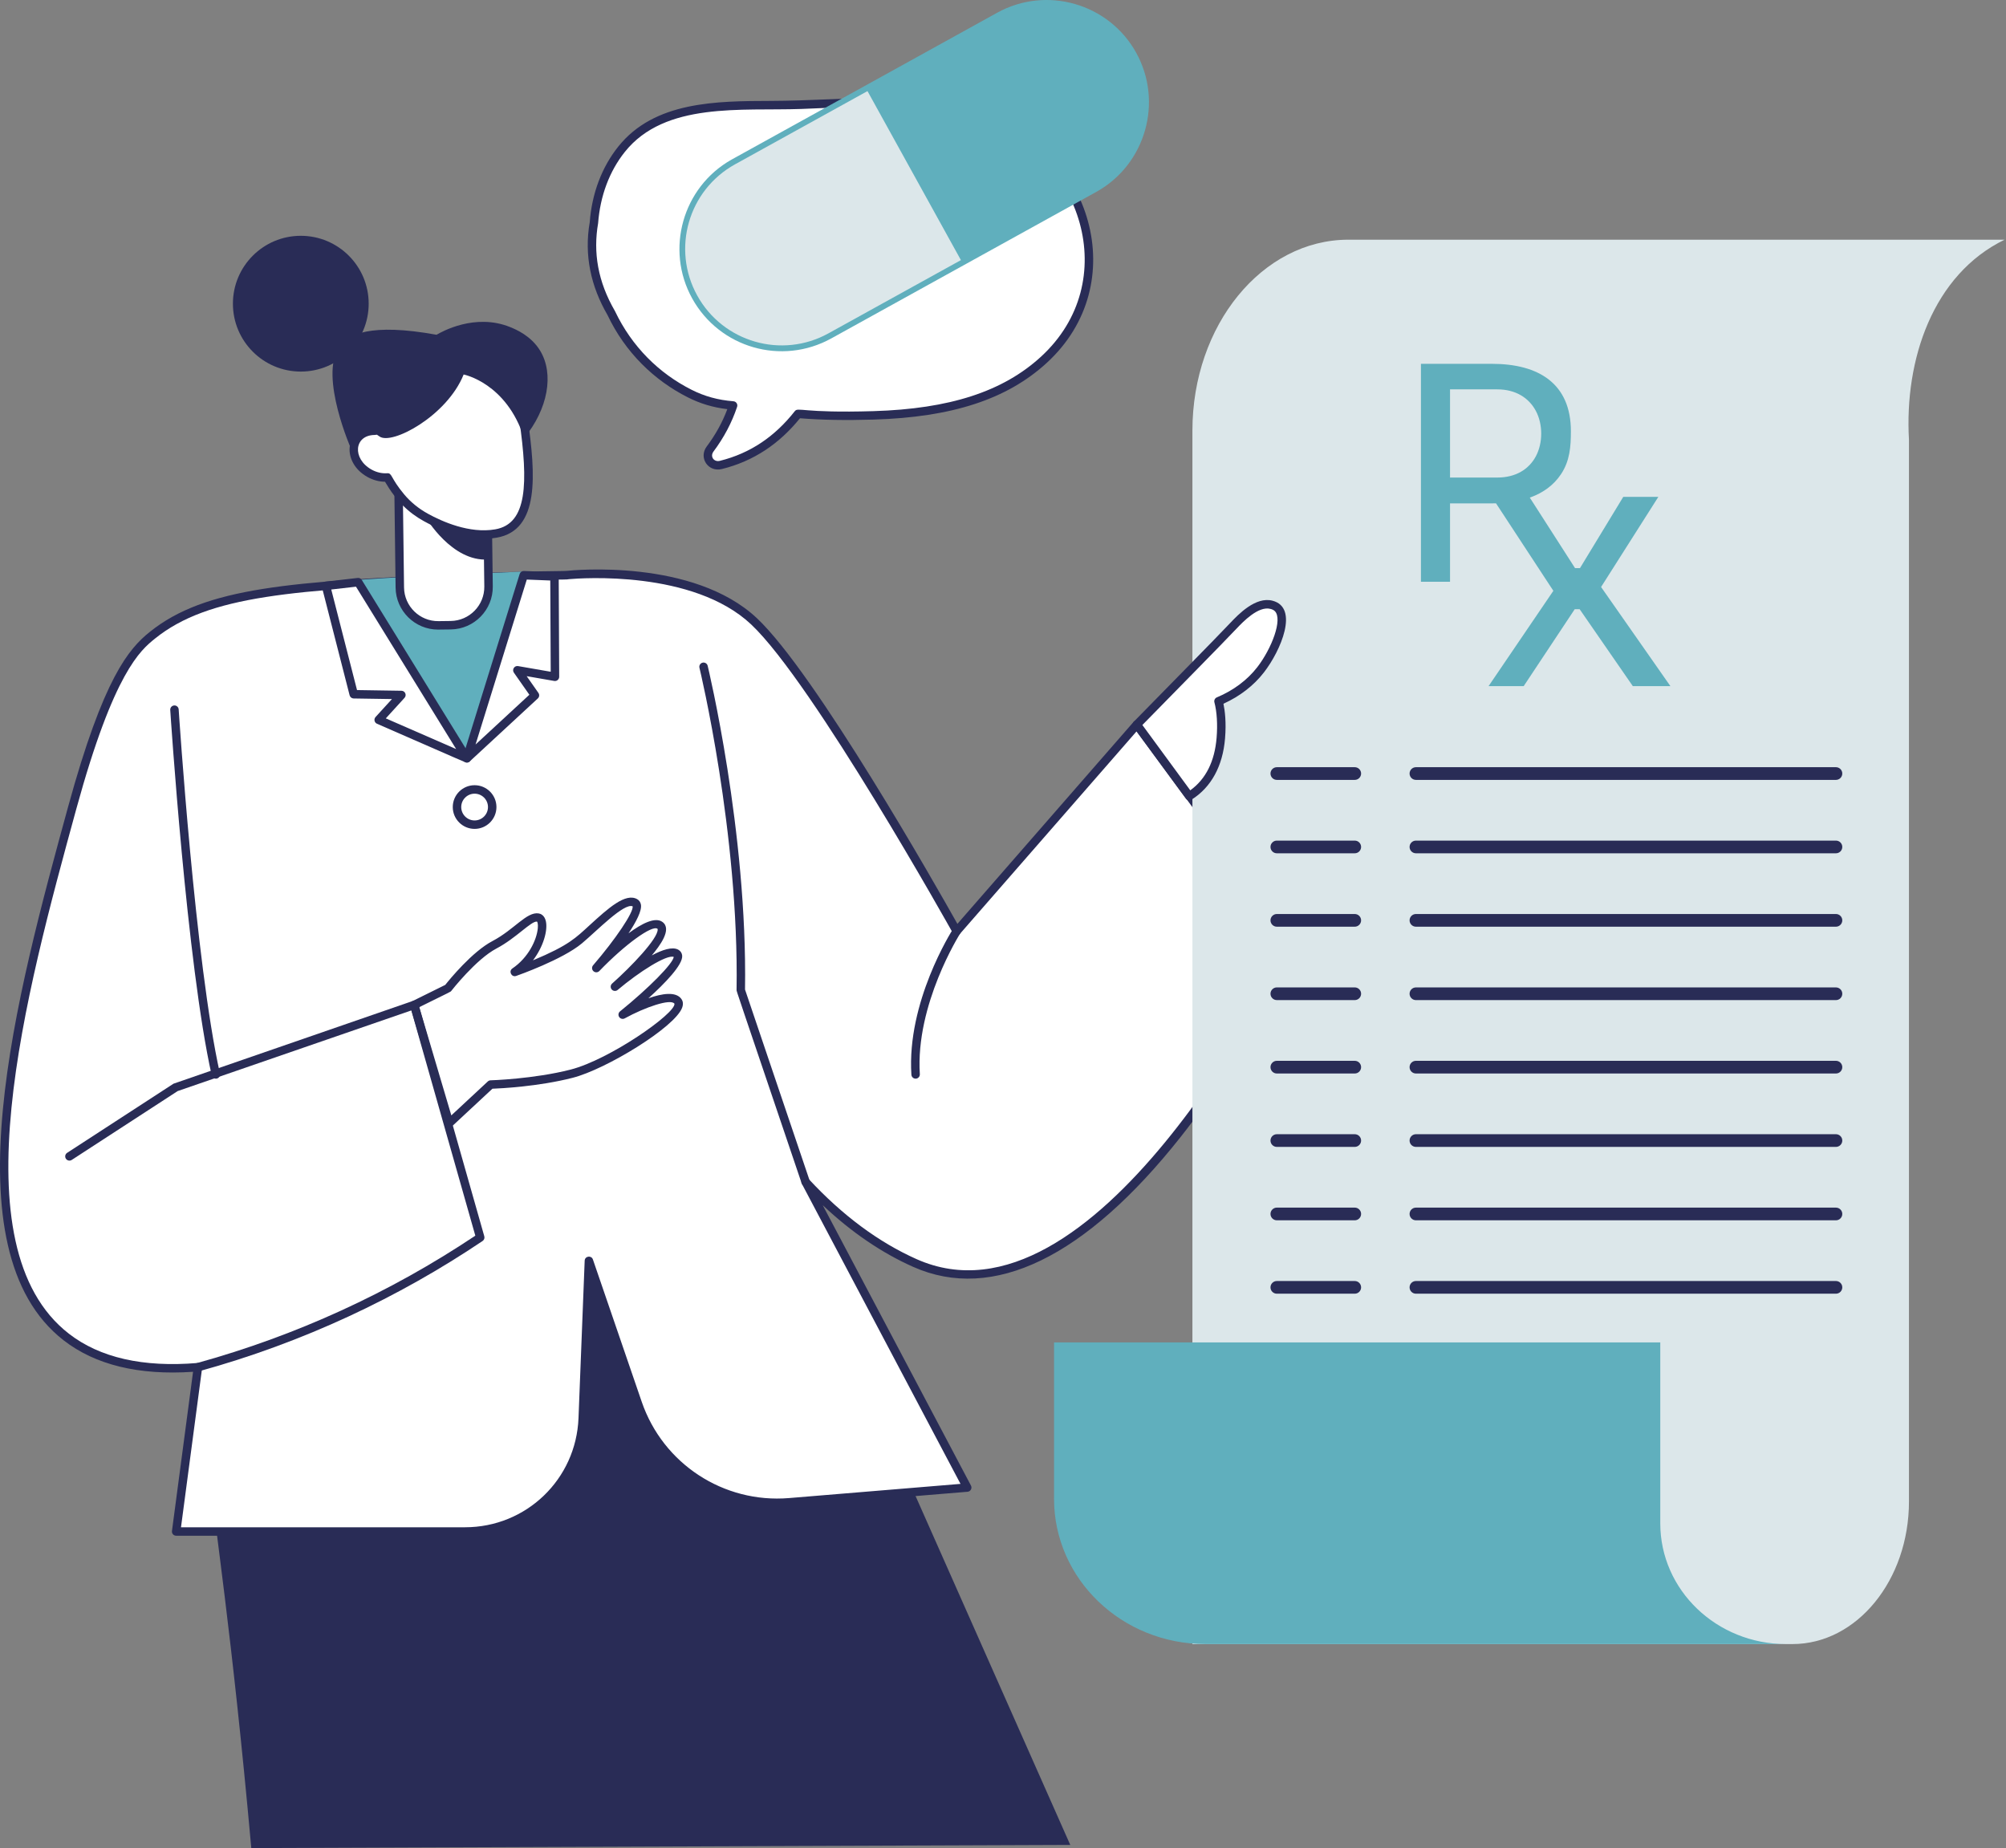 <svg width="292" height="269" viewBox="0 0 292 269" fill="none" xmlns="http://www.w3.org/2000/svg">
<rect x="0" y="0" width="292" height="269" fill="#808080" stroke="none"/>
<g clip-path="url(#clip0_638_6775)">
<path d="M109.758 164.731H43.262C31.334 186.814 29.71 203.631 30.642 215.219C31.155 221.574 33.71 237.126 36.578 269C76.317 268.848 116.055 268.695 155.792 268.543L109.758 164.731Z" fill="#292C56"/>
<path d="M165.483 105.472L139.253 135.54C139.253 135.54 118.942 99.074 109.761 90.439C100.705 81.918 82.616 83.622 82.642 83.721C78.943 83.759 73.777 83.861 67.615 84.132C42.748 85.229 30.156 86.036 22.177 92.468C19.571 94.569 15.789 98.331 10.52 117.559C2.972 145.1 -7.044 181.653 9.649 194.612C12.68 196.965 18.324 199.884 28.814 199.002L25.642 222.92H67.684C76.897 222.92 84.465 215.644 84.825 206.439C85.125 198.8 85.424 191.162 85.724 183.524C88.093 190.428 90.46 197.332 92.829 204.236C96.019 213.532 105.112 219.475 114.905 218.664L140.794 216.523L117.274 172.04C121.811 176.935 127.089 181.13 133.174 183.839C160.843 196.154 188.832 137.138 188.832 137.138L165.481 105.47L165.483 105.472Z" fill="white"/>
<path d="M67.683 223.538H25.641C25.27 223.538 24.981 223.212 25.032 222.841L28.102 199.675C20.209 200.214 13.877 198.676 9.27 195.1C-7.749 181.887 2.466 144.613 9.924 117.398C15.067 98.633 18.745 94.443 21.79 91.989C29.896 85.454 42.374 84.631 67.585 83.516C77.748 83.068 81.859 83.167 82.57 83.087C83.315 83.008 100.902 81.26 110.183 89.988C118.698 98 136.313 129.043 139.363 134.474L165.018 105.064C165.269 104.778 165.738 104.779 165.977 105.104L189.327 136.772C189.463 136.955 189.486 137.197 189.387 137.402C189.317 137.549 182.24 152.37 171.862 165.489C157.988 183.024 144.523 189.564 132.924 184.401C128.333 182.359 123.92 179.348 119.759 175.425L141.336 216.235C141.541 216.623 141.285 217.1 140.842 217.137L114.953 219.279C104.864 220.11 95.528 214.009 92.243 204.436L86.206 186.838L85.436 206.463C85.06 216.037 77.26 223.536 67.68 223.536L67.683 223.538ZM26.345 222.306H67.683C76.6 222.306 83.86 215.327 84.209 206.417L85.108 183.502C85.134 182.826 86.084 182.682 86.306 183.327L93.411 204.039C96.512 213.078 105.326 218.843 114.855 218.055L139.814 215.99L116.73 172.331C116.394 171.698 117.239 171.1 117.726 171.625C122.61 176.895 127.892 180.816 133.424 183.279C159.165 194.737 185.802 141.92 188.116 137.206L165.441 106.456L139.717 135.945C139.437 136.267 138.923 136.212 138.715 135.841C138.512 135.476 118.346 99.361 109.339 90.888C100.893 82.942 84.543 84.152 82.844 84.301C82.479 84.44 79.117 84.243 67.641 84.749C42.702 85.85 30.367 86.658 22.564 92.949C20.474 94.635 16.582 97.772 11.114 117.725C3.747 144.607 -6.342 181.423 10.027 194.13C14.53 197.626 20.834 199.059 28.763 198.392C29.169 198.363 29.476 198.708 29.425 199.087L26.346 222.308L26.345 222.306Z" fill="#292C56"/>
<path d="M50.537 84.508L67.952 110.381L76.922 83.156C54.43 84.177 60.191 83.875 50.536 84.506L50.537 84.508Z" fill="#60AFBD"/>
<path d="M65.28 64.68L63.505 64.703C60.428 64.742 57.966 67.268 58.005 70.344L58.199 85.527C58.238 88.604 60.764 91.066 63.84 91.027L65.615 91.004C68.692 90.965 71.154 88.439 71.115 85.363L70.921 70.18C70.882 67.103 68.356 64.641 65.28 64.68Z" fill="white"/>
<path d="M63.77 91.643C60.394 91.643 57.627 88.919 57.584 85.534L57.39 70.352C57.347 66.94 60.087 64.13 63.499 64.087L65.272 64.063C68.711 64.025 71.494 66.782 71.537 70.172L71.731 85.353C71.774 88.764 69.034 91.575 65.623 91.618L63.77 91.641V91.643ZM65.35 65.295L63.512 65.318C60.78 65.353 58.587 67.604 58.62 70.336L58.814 85.519C58.85 88.261 61.113 90.448 63.833 90.411L65.606 90.388C68.338 90.353 70.532 88.102 70.498 85.37L70.304 70.189C70.27 67.478 68.053 65.296 65.35 65.296V65.295Z" fill="#292C56"/>
<path d="M76.206 61.049C75.924 59.054 74.862 57.253 73.257 56.034C71.699 54.85 69.475 53.626 66.694 53.318C65.426 53.177 62.624 52.881 59.715 54.499C59.567 54.582 56.727 56.205 55.376 59.069C54.854 60.176 54.59 61.405 54.561 62.696C53.387 62.701 52.343 63.198 51.82 64.132C50.488 66.507 53.296 69.734 56.398 69.497C57.992 72.374 59.827 74.12 61.979 75.308C64.313 76.597 68.335 78.328 72.198 77.656C77.616 76.712 77.45 69.825 76.208 61.049H76.206Z" fill="white"/>
<path d="M61.681 75.847C59.507 74.646 57.678 72.933 56.045 70.124C55.177 70.116 54.278 69.871 53.473 69.42C49.78 67.35 50.122 62.629 53.973 62.119C54.062 60.92 54.346 59.809 54.82 58.806C56.265 55.74 59.288 54.031 59.416 53.961C62.521 52.233 65.495 52.564 66.764 52.706C69.196 52.975 71.506 53.931 73.631 55.543C75.379 56.871 76.511 58.796 76.817 60.963C77.972 69.117 78.574 77.171 72.304 78.262C68.714 78.886 64.881 77.613 61.682 75.847H61.681ZM58.834 71.963C59.77 73.081 60.929 74.025 62.276 74.77C64.328 75.903 68.334 77.705 72.091 77.049C76.771 76.235 76.902 70.356 75.597 61.135C75.336 59.293 74.373 57.655 72.886 56.523C70.942 55.047 68.837 54.175 66.628 53.93C65.474 53.802 62.775 53.502 60.015 55.038C59.987 55.053 57.212 56.622 55.933 59.333C55.46 60.333 55.206 61.469 55.177 62.712C55.169 63.044 54.897 63.311 54.564 63.312C51.527 63.324 51.238 66.756 54.076 68.347C54.797 68.751 55.605 68.939 56.351 68.885C57.104 68.826 56.81 69.546 58.836 71.965L58.834 71.963Z" fill="#292C56"/>
<path d="M61.979 75.309C61.979 75.309 65.76 81.806 71.066 81.437L71.02 77.799C71.02 77.799 65.595 78.258 61.981 75.309H61.979Z" fill="#292C56"/>
<path d="M52.136 84.738C57.409 93.286 62.681 101.833 67.952 110.381L55.121 104.784L58.426 101.159L51.485 101.052L47.445 85.275C49.009 85.097 50.573 84.917 52.135 84.738H52.136Z" fill="white"/>
<path d="M67.953 110.997C67.755 110.997 67.93 111.043 54.877 105.347C54.489 105.178 54.386 104.678 54.667 104.368L57.053 101.753L51.478 101.667C51.201 101.662 50.961 101.473 50.891 101.203L46.85 85.427C46.76 85.068 47.003 84.705 47.377 84.662L52.069 84.124C52.309 84.097 52.538 84.21 52.663 84.414L68.478 110.056C68.731 110.466 68.435 110.995 67.953 110.995V110.997ZM56.157 104.564L66.397 109.031L51.819 85.396L48.219 85.808L51.969 100.445L58.44 100.545C58.97 100.554 59.242 101.183 58.885 101.576L56.159 104.565L56.157 104.564Z" fill="#292C56"/>
<path d="M76.234 83.726L67.952 110.382L77.869 101.212L75.31 97.56L80.784 98.512C80.761 93.643 80.737 88.774 80.713 83.905C79.22 83.846 77.729 83.786 76.235 83.728L76.234 83.726Z" fill="white"/>
<path d="M67.365 110.2L75.646 83.544C75.729 83.278 75.961 83.101 76.258 83.112L80.736 83.289C81.066 83.301 81.326 83.572 81.328 83.901L81.398 98.508C81.398 98.898 81.049 99.181 80.678 99.118L76.665 98.421L78.374 100.859C78.55 101.112 78.514 101.455 78.287 101.664L68.372 110.834C67.92 111.253 67.178 110.806 67.365 110.2ZM76.682 84.36L69.224 108.368L77.056 101.125L74.805 97.914C74.491 97.466 74.878 96.86 75.415 96.954L80.164 97.779L80.099 84.496L76.682 84.36Z" fill="#292C56"/>
<path d="M52.297 63.522C52.297 63.522 53.47 62.188 55.229 63.522C56.989 64.855 65.066 60.563 67.49 54.512C67.49 54.512 73.728 55.719 76.286 63.765C79.767 59.558 80.689 54.427 78.614 51.028C77.302 48.881 75.122 47.96 74.277 47.617C69.162 45.534 64.288 48.29 63.543 48.728C53.927 46.983 50.614 48.651 49.363 50.488C46.413 54.812 51.176 65.504 51.176 65.506L52.295 63.523L52.297 63.522Z" fill="#292C56"/>
<path d="M43.785 54.086C49.243 54.086 53.667 49.662 53.667 44.204C53.667 38.747 49.243 34.323 43.785 34.323C38.328 34.323 33.904 38.747 33.904 44.204C33.904 49.662 38.328 54.086 43.785 54.086Z" fill="#292C56"/>
<path d="M196.273 34.89C183.736 34.89 173.572 47.332 173.572 62.68V239.307H260.915C270.282 239.307 277.876 230.011 277.876 218.544V64.019C277.203 52.352 281.367 39.959 291.795 34.89H196.273Z" fill="#DCE7EA"/>
<path d="M206.836 84.683V52.956H211.071V84.683H206.836ZM209.471 73.272V69.511H217.945C220.639 69.511 222.553 68.309 223.563 66.422C224.603 64.478 224.603 61.753 223.563 59.809C222.53 57.88 220.593 56.675 217.945 56.675H209.471V52.957H217.165C224.029 52.957 228.664 55.877 228.664 62.769C228.664 64.973 228.522 67.088 227.216 69.036C225.037 72.296 221.067 73.272 217.165 73.272H209.471ZM216.68 99.874L226.535 85.374L226.38 86.407L217.147 72.321H222.613L229.267 82.691H229.989L236.288 72.321H241.395L232.674 86.047L232.83 85.117L243.151 99.874H237.68L229.942 88.678H229.22L221.792 99.874H216.682H216.68Z" fill="#60AFBD"/>
<path d="M241.675 221.738V195.398H153.429V218.159C153.429 229.839 163.297 239.307 175.468 239.307H259.984C249.872 239.307 241.675 231.441 241.675 221.738Z" fill="#60AFBD"/>
<path d="M267.245 113.519H206.108C205.598 113.519 205.184 113.105 205.184 112.595C205.184 112.085 205.598 111.671 206.108 111.671H267.245C267.755 111.671 268.169 112.085 268.169 112.595C268.169 113.105 267.755 113.519 267.245 113.519Z" fill="#292C56"/>
<path d="M197.203 113.519H185.861C185.351 113.519 184.937 113.105 184.937 112.595C184.937 112.085 185.351 111.671 185.861 111.671H197.203C197.712 111.671 198.126 112.085 198.126 112.595C198.126 113.105 197.712 113.519 197.203 113.519Z" fill="#292C56"/>
<path d="M267.245 124.203H206.108C205.598 124.203 205.184 123.789 205.184 123.28C205.184 122.77 205.598 122.356 206.108 122.356H267.245C267.755 122.356 268.169 122.77 268.169 123.28C268.169 123.789 267.755 124.203 267.245 124.203Z" fill="#292C56"/>
<path d="M197.203 124.203H185.861C185.351 124.203 184.937 123.789 184.937 123.28C184.937 122.77 185.351 122.356 185.861 122.356H197.203C197.712 122.356 198.126 122.77 198.126 123.28C198.126 123.789 197.712 124.203 197.203 124.203Z" fill="#292C56"/>
<path d="M267.245 134.888H206.108C205.598 134.888 205.184 134.474 205.184 133.964C205.184 133.455 205.598 133.041 206.108 133.041H267.245C267.755 133.041 268.169 133.455 268.169 133.964C268.169 134.474 267.755 134.888 267.245 134.888Z" fill="#292C56"/>
<path d="M197.203 134.888H185.861C185.351 134.888 184.937 134.474 184.937 133.964C184.937 133.455 185.351 133.041 185.861 133.041H197.203C197.712 133.041 198.126 133.455 198.126 133.964C198.126 134.474 197.712 134.888 197.203 134.888Z" fill="#292C56"/>
<path d="M267.245 145.573H206.108C205.598 145.573 205.184 145.159 205.184 144.649C205.184 144.14 205.598 143.726 206.108 143.726H267.245C267.755 143.726 268.169 144.14 268.169 144.649C268.169 145.159 267.755 145.573 267.245 145.573Z" fill="#292C56"/>
<path d="M197.203 145.571H185.861C185.351 145.571 184.937 145.157 184.937 144.647C184.937 144.138 185.351 143.724 185.861 143.724H197.203C197.712 143.724 198.126 144.138 198.126 144.647C198.126 145.157 197.712 145.571 197.203 145.571Z" fill="#292C56"/>
<path d="M267.245 156.256H206.108C205.598 156.256 205.184 155.842 205.184 155.332C205.184 154.823 205.598 154.409 206.108 154.409H267.245C267.755 154.409 268.169 154.823 268.169 155.332C268.169 155.842 267.755 156.256 267.245 156.256Z" fill="#292C56"/>
<path d="M197.203 156.256H185.861C185.351 156.256 184.937 155.842 184.937 155.332C184.937 154.823 185.351 154.409 185.861 154.409H197.203C197.712 154.409 198.126 154.823 198.126 155.332C198.126 155.842 197.712 156.256 197.203 156.256Z" fill="#292C56"/>
<path d="M267.245 166.94H206.108C205.598 166.94 205.184 166.526 205.184 166.017C205.184 165.507 205.598 165.093 206.108 165.093H267.245C267.755 165.093 268.169 165.507 268.169 166.017C268.169 166.526 267.755 166.94 267.245 166.94Z" fill="#292C56"/>
<path d="M197.203 166.94H185.861C185.351 166.94 184.937 166.526 184.937 166.017C184.937 165.507 185.351 165.093 185.861 165.093H197.203C197.712 165.093 198.126 165.507 198.126 166.017C198.126 166.526 197.712 166.94 197.203 166.94Z" fill="#292C56"/>
<path d="M267.245 177.625H206.108C205.598 177.625 205.184 177.211 205.184 176.701C205.184 176.192 205.598 175.778 206.108 175.778H267.245C267.755 175.778 268.169 176.192 268.169 176.701C268.169 177.211 267.755 177.625 267.245 177.625Z" fill="#292C56"/>
<path d="M197.203 177.624H185.861C185.351 177.624 184.937 177.21 184.937 176.7C184.937 176.19 185.351 175.776 185.861 175.776H197.203C197.712 175.776 198.126 176.19 198.126 176.7C198.126 177.21 197.712 177.624 197.203 177.624Z" fill="#292C56"/>
<path d="M267.245 188.308H206.108C205.598 188.308 205.184 187.894 205.184 187.385C205.184 186.875 205.598 186.461 206.108 186.461H267.245C267.755 186.461 268.169 186.875 268.169 187.385C268.169 187.894 267.755 188.308 267.245 188.308Z" fill="#292C56"/>
<path d="M197.203 188.308H185.861C185.351 188.308 184.937 187.894 184.937 187.385C184.937 186.875 185.351 186.461 185.861 186.461H197.203C197.712 186.461 198.126 186.875 198.126 187.385C198.126 187.894 197.712 188.308 197.203 188.308Z" fill="#292C56"/>
<path d="M143.068 16.923C134.617 14.05 125.378 14.928 116.624 15.243C107.982 15.556 96.54 14.121 90.468 21.733C87.996 24.832 86.743 28.572 86.452 32.438C85.636 37.097 86.609 41.497 88.984 45.587C91.446 50.796 95.465 54.792 100.376 57.274C102.523 58.359 104.6 58.85 106.713 59.019C105.953 61.296 104.835 63.393 103.37 65.349C102.478 66.538 103.505 68.028 104.931 67.675C109.559 66.528 113.225 63.992 116.169 60.24C119.842 60.553 123.548 60.565 127.156 60.457C135.961 60.194 145.217 58.533 151.93 52.385C164.305 41.052 158.049 22.013 143.068 16.921V16.923Z" fill="white"/>
<path d="M102.877 64.981C104.167 63.26 105.151 61.478 105.871 59.556C103.781 59.307 101.927 58.75 100.098 57.825C95.248 55.374 91.013 51.318 88.429 45.852C86.018 41.709 85.004 37.15 85.846 32.333C86.156 28.172 87.591 24.353 89.986 21.349C95.259 14.741 104.275 14.712 112.23 14.687C123.367 14.652 133.512 13.023 143.267 16.339C158.791 21.616 164.998 41.254 152.346 52.84C146.584 58.117 138.586 60.733 127.174 61.073C123.035 61.196 119.616 61.134 116.446 60.88C113.469 64.562 109.749 67.116 105.078 68.272C103.085 68.766 101.646 66.624 102.877 64.98V64.981ZM116.645 15.859C107.966 16.171 96.801 14.781 90.948 22.118C88.709 24.927 87.365 28.512 87.065 32.485C86.327 36.734 87.011 40.967 89.515 45.279C91.986 50.473 95.931 54.34 100.653 56.726C102.563 57.692 104.504 58.226 106.762 58.408C107.161 58.44 107.424 58.838 107.296 59.216C106.528 61.516 105.372 63.703 103.861 65.72C103.311 66.454 103.925 67.289 104.781 67.079C109.265 65.969 112.829 63.493 115.684 59.861C116.199 59.212 116.662 60.155 127.136 59.844C138.236 59.513 145.982 57 151.513 51.934C163.466 40.987 157.513 22.484 142.87 17.506C134.551 14.678 125.386 15.541 116.645 15.859Z" fill="#292C56"/>
<path d="M121.003 49.261C113.794 53.246 104.735 50.639 100.751 43.43C96.81 36.301 99.373 27.245 106.465 23.243L145.145 1.858C152.337 -2.118 161.422 0.499 165.396 7.689C169.337 14.818 166.773 23.874 159.681 27.876L121.003 49.261Z" fill="#60AFBD"/>
<path d="M101.493 43.021C105.249 49.814 113.8 52.277 120.593 48.521L139.874 37.861L126.274 13.26L106.993 23.92C100.2 27.676 97.737 36.227 101.493 43.021Z" fill="#DCE7EA"/>
<path d="M165.482 105.473C171.726 99.084 176.623 94.152 179.565 91.056C180.537 90.033 182.95 87.471 185.082 88.033C188.34 88.892 185.567 94.819 183.496 97.494C182.605 98.646 180.747 100.665 177.368 102.074C177.697 103.311 177.891 105.18 177.707 107.428C177.465 110.363 176.4 113.813 173.11 115.877L165.481 105.473H165.482Z" fill="white"/>
<path d="M172.614 116.242L164.985 105.837C164.807 105.594 164.831 105.259 165.042 105.043C171.303 98.636 176.175 93.73 179.12 90.633C180.228 89.466 182.774 86.786 185.24 87.439C189.115 88.453 186.443 94.695 183.984 97.871C182.505 99.784 180.473 101.353 178.088 102.434C178.301 103.441 178.515 105.138 178.322 107.478C177.99 111.519 176.301 114.604 173.44 116.4C173.167 116.571 172.807 116.504 172.616 116.243L172.614 116.242ZM166.288 105.529L173.259 115.037C175.521 113.406 176.811 110.833 177.094 107.377C177.253 105.463 177.136 103.587 176.774 102.232C176.695 101.935 176.848 101.624 177.132 101.506C179.529 100.507 181.561 98.989 183.01 97.117C185.122 94.388 186.737 90.141 185.574 88.96C185.36 88.743 185.089 88.672 184.928 88.629C183.165 88.162 180.892 90.556 180.036 91.457C177.163 94.48 172.166 99.52 166.289 105.529H166.288Z" fill="#292C56"/>
<path d="M60.294 146.279L65.21 143.848C65.21 143.848 68.856 139.158 71.977 137.519C75.099 135.879 76.965 133.336 78.321 133.562C79.677 133.789 78.774 138.875 74.93 141.475C74.93 141.475 81.541 139.158 84.311 136.841C87.08 134.524 90.753 130.454 92.449 131.417C94.144 132.377 86.798 140.911 86.798 140.911C86.798 140.911 94.146 133.282 96.067 134.695C97.988 136.108 89.511 143.625 89.511 143.625C89.511 143.625 96.518 137.717 98.441 138.778C100.362 139.838 90.642 147.694 90.642 147.694C90.642 147.694 97.418 143.964 98.693 145.773C99.968 147.581 88.74 154.872 83.219 156.285C77.701 157.698 71.428 157.867 71.428 157.867C69.416 159.739 67.403 161.613 65.391 163.484C63.693 157.75 61.993 152.016 60.295 146.282L60.294 146.279Z" fill="white"/>
<path d="M64.798 163.657L59.703 146.454C59.618 146.167 59.752 145.86 60.02 145.728L64.812 143.359C65.406 142.611 68.723 138.531 71.689 136.975C74.861 135.309 76.674 132.665 78.421 132.957C78.667 132.999 79.262 133.193 79.462 134.107C79.746 135.414 79.12 137.76 77.584 139.783C82.841 137.585 83.824 136.498 85.852 134.649C88.522 132.214 91.045 129.916 92.751 130.881C93.042 131.045 93.234 131.329 93.296 131.677C93.45 132.562 92.609 134.173 91.487 135.854C93.43 134.412 95.38 133.425 96.43 134.198C97.869 135.257 96.042 137.663 94.875 139.069C96.419 138.237 97.876 137.763 98.736 138.237C99.067 138.421 99.267 138.728 99.301 139.104C99.416 140.426 96.803 143.117 94.386 145.305C96.355 144.612 98.391 144.279 99.193 145.417C99.363 145.657 99.518 146.071 99.296 146.673C98.243 149.529 88.233 155.634 83.37 156.879C78.381 158.157 72.884 158.428 71.677 158.472L65.808 163.932C65.478 164.24 64.93 164.099 64.798 163.657ZM61.031 146.601L65.697 162.353L71.008 157.413C71.117 157.312 71.26 157.253 71.411 157.248C71.472 157.247 77.682 157.064 83.067 155.684C88.73 154.234 98.367 147.507 98.177 146.096C97.626 145.328 93.918 146.593 90.939 148.231C90.661 148.385 90.308 148.3 90.131 148.035C89.952 147.771 90.008 147.413 90.254 147.213C94.458 143.816 97.965 140.252 98.074 139.284C97.03 138.921 93.062 141.433 89.908 144.093C89.651 144.31 89.266 144.279 89.044 144.025C88.824 143.77 88.849 143.385 89.103 143.162C91.892 140.688 95.794 136.606 95.734 135.279C95.731 135.209 95.717 135.2 95.702 135.189C94.915 134.611 90.959 137.478 87.242 141.338C87.009 141.578 86.629 141.59 86.384 141.365C86.138 141.141 86.115 140.76 86.332 140.508C89.625 136.683 92.223 132.805 92.094 131.924C90.824 131.396 86.894 135.483 84.708 137.312C81.885 139.674 75.41 141.96 75.136 142.055C74.454 142.289 73.995 141.364 74.587 140.964C76.897 139.401 78.123 136.838 78.284 135.117C78.346 134.461 78.215 134.186 78.176 134.147C77.337 134.019 75.139 136.553 72.265 138.062C69.296 139.621 65.734 144.178 65.698 144.224C65.574 144.384 65.868 144.209 61.032 146.599L61.031 146.601Z" fill="#292C56"/>
<path d="M28.649 198.411C43.07 194.432 56.75 188.172 69.19 179.862L59.878 147.074L25.861 158.814L10.443 168.836C10.158 169.022 9.777 168.94 9.59 168.656C9.406 168.371 9.486 167.989 9.772 167.804L25.253 157.741L60.092 145.698C60.418 145.584 60.786 145.765 60.885 146.112L70.497 179.956C70.569 180.211 70.469 180.487 70.249 180.635C58.057 188.835 44.194 195.4 28.977 199.598C28.184 199.82 27.872 198.625 28.651 198.411H28.649Z" fill="#292C56"/>
<path d="M31.417 157.007C31.135 157.007 30.881 156.813 30.816 156.527C27.193 140.385 24.805 103.707 24.781 103.339C24.759 103 25.016 102.706 25.355 102.685C25.698 102.661 25.987 102.92 26.009 103.26C26.032 103.628 28.415 140.21 32.017 156.259C32.103 156.644 31.811 157.01 31.415 157.01L31.417 157.007Z" fill="#292C56"/>
<path d="M117.275 172.658C117.018 172.658 116.777 172.496 116.691 172.239C107.184 144.135 107.213 144.287 107.217 144.12C107.598 121.248 101.873 97.437 101.815 97.2C101.735 96.869 101.936 96.537 102.267 96.457C102.597 96.376 102.931 96.578 103.011 96.909C103.069 97.148 108.813 121.032 108.448 144.033L117.855 171.845C117.99 172.247 117.69 172.658 117.272 172.658H117.275Z" fill="#292C56"/>
<path d="M133.279 157.007C132.957 157.007 132.687 156.758 132.665 156.431C131.983 145.875 138.459 135.639 138.735 135.208C138.918 134.922 139.298 134.839 139.584 135.022C139.871 135.205 139.954 135.585 139.771 135.873C139.705 135.975 133.238 146.205 133.893 156.353C133.917 156.705 133.636 157.009 133.278 157.009L133.279 157.007Z" fill="#292C56"/>
<path d="M69.085 120.036C70.501 120.036 71.648 118.889 71.648 117.473C71.648 116.058 70.501 114.91 69.085 114.91C67.669 114.91 66.522 116.058 66.522 117.473C66.522 118.889 67.669 120.036 69.085 120.036Z" fill="white"/>
<path d="M69.085 120.651C67.332 120.651 65.906 119.225 65.906 117.472C65.906 115.718 67.332 114.293 69.085 114.293C70.838 114.293 72.264 115.718 72.264 117.472C72.264 119.225 70.838 120.651 69.085 120.651ZM69.085 115.526C68.012 115.526 67.138 116.399 67.138 117.473C67.138 118.548 68.012 119.421 69.085 119.421C70.158 119.421 71.032 118.546 71.032 117.473C71.032 116.4 70.158 115.526 69.085 115.526Z" fill="#292C56"/>
</g>
<defs>
<clipPath id="clip0_638_6775">
<rect width="291.795" height="269" fill="white"/>
</clipPath>
</defs>
</svg>
